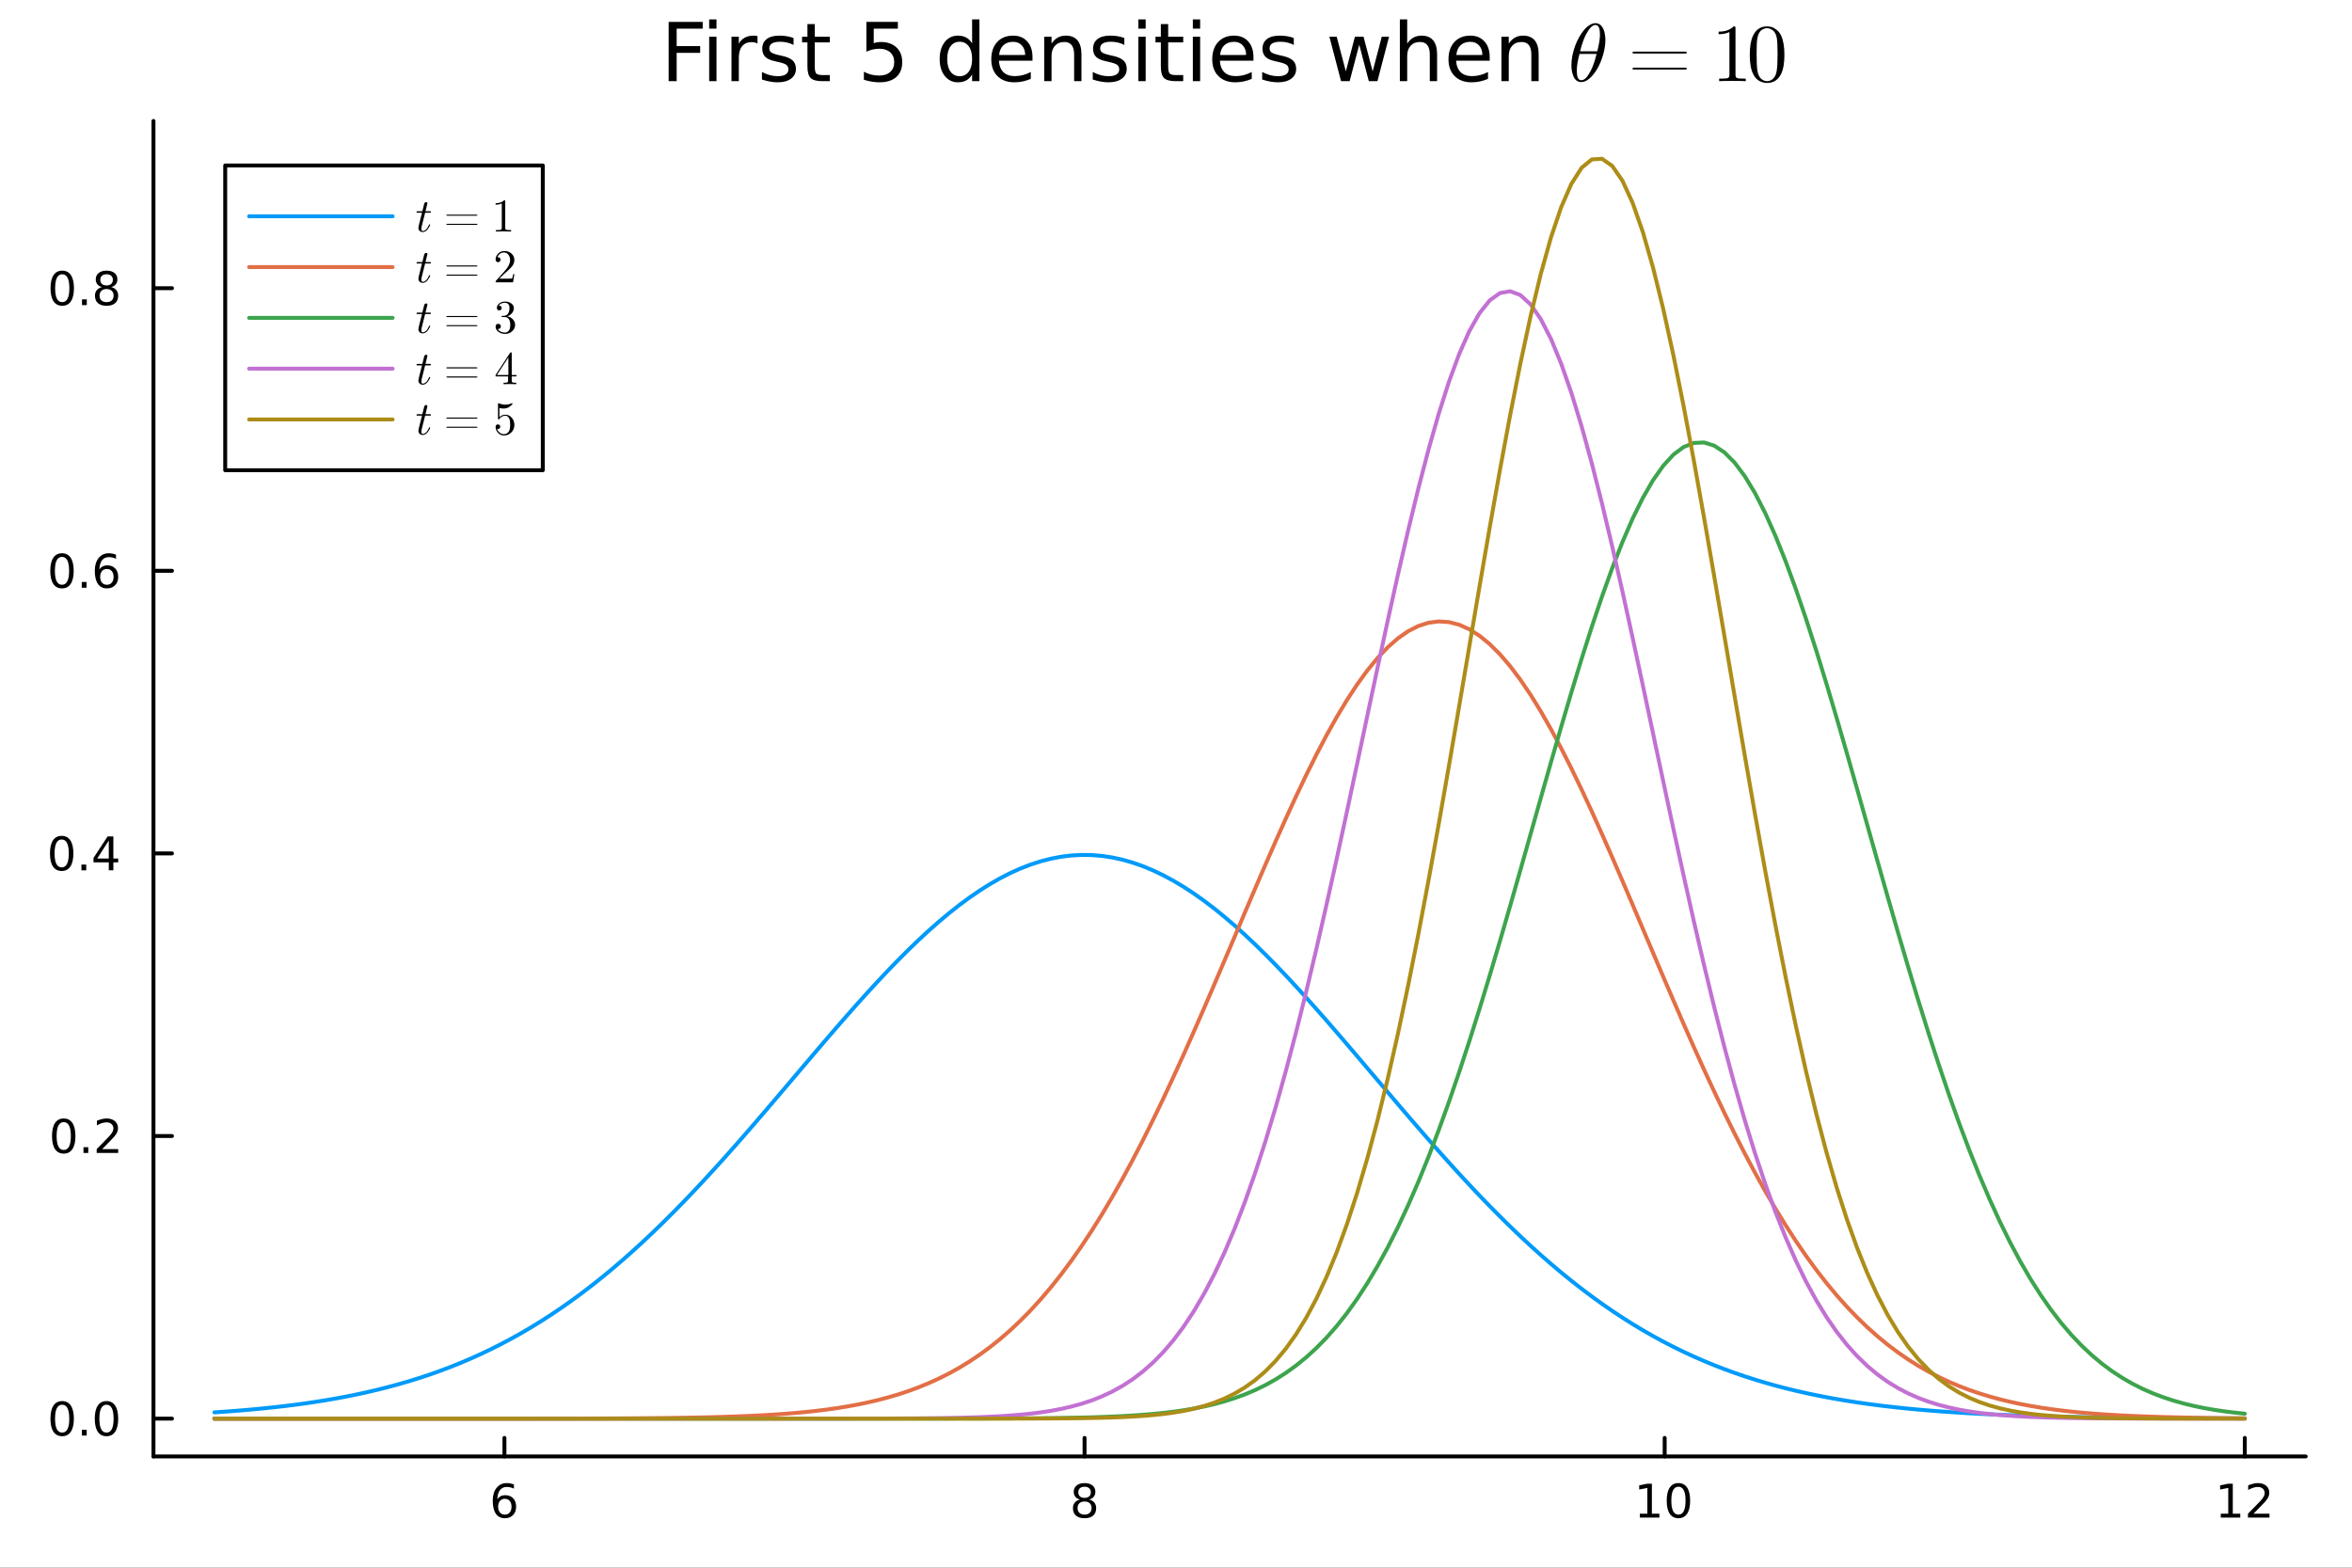 <?xml version="1.0" encoding="utf-8"?>
<svg xmlns="http://www.w3.org/2000/svg" xmlns:xlink="http://www.w3.org/1999/xlink" width="600" height="400" viewBox="0 0 2400 1600">
<rect x="0" y="0" width="2400" height="1600" fill="#333333" stroke="none"/>
<defs>
  <clipPath id="clip060">
    <rect x="0" y="0" width="2400" height="1600"/>
  </clipPath>
</defs>
<path clip-path="url(#clip060)" d="
M0 1600 L2400 1600 L2400 0 L0 0  Z
  " fill="#ffffff" fill-rule="evenodd" fill-opacity="1"/>
<defs>
  <clipPath id="clip061">
    <rect x="480" y="0" width="1681" height="1600"/>
  </clipPath>
</defs>
<defs>
  <clipPath id="clip062">
    <rect x="148" y="47" width="2206" height="1440"/>
  </clipPath>
</defs>
<path clip-path="url(#clip060)" d="
M156.598 1486.45 L2352.76 1486.45 L2352.76 123.472 L156.598 123.472  Z
  " fill="#ffffff" fill-rule="evenodd" fill-opacity="1"/>
<defs>
  <clipPath id="clip063">
    <rect x="156" y="123" width="2197" height="1364"/>
  </clipPath>
</defs>
<polyline clip-path="url(#clip060)" style="stroke:#000000; stroke-linecap:round; stroke-linejoin:round; stroke-width:4; stroke-opacity:1; fill:none" points="
  156.598,1486.45 2352.76,1486.45 
  "/>
<polyline clip-path="url(#clip060)" style="stroke:#000000; stroke-linecap:round; stroke-linejoin:round; stroke-width:4; stroke-opacity:1; fill:none" points="
  514.732,1486.45 514.732,1467.55 
  "/>
<polyline clip-path="url(#clip060)" style="stroke:#000000; stroke-linecap:round; stroke-linejoin:round; stroke-width:4; stroke-opacity:1; fill:none" points="
  1106.69,1486.45 1106.69,1467.55 
  "/>
<polyline clip-path="url(#clip060)" style="stroke:#000000; stroke-linecap:round; stroke-linejoin:round; stroke-width:4; stroke-opacity:1; fill:none" points="
  1698.64,1486.45 1698.64,1467.55 
  "/>
<polyline clip-path="url(#clip060)" style="stroke:#000000; stroke-linecap:round; stroke-linejoin:round; stroke-width:4; stroke-opacity:1; fill:none" points="
  2290.6,1486.45 2290.6,1467.55 
  "/>
<path clip-path="url(#clip060)" d="M515.137 1529.7 Q511.989 1529.7 510.137 1531.86 Q508.308 1534.01 508.308 1537.76 Q508.308 1541.49 510.137 1543.66 Q511.989 1545.82 515.137 1545.82 Q518.285 1545.82 520.114 1543.66 Q521.966 1541.49 521.966 1537.76 Q521.966 1534.01 520.114 1531.86 Q518.285 1529.7 515.137 1529.7 M524.419 1515.05 L524.419 1519.31 Q522.66 1518.48 520.854 1518.04 Q519.072 1517.6 517.313 1517.6 Q512.683 1517.6 510.229 1520.72 Q507.799 1523.85 507.452 1530.17 Q508.817 1528.15 510.878 1527.09 Q512.938 1526 515.415 1526 Q520.623 1526 523.632 1529.17 Q526.665 1532.32 526.665 1537.76 Q526.665 1543.08 523.516 1546.3 Q520.368 1549.52 515.137 1549.52 Q509.142 1549.52 505.97 1544.94 Q502.799 1540.33 502.799 1531.6 Q502.799 1523.41 506.688 1518.55 Q510.577 1513.66 517.128 1513.66 Q518.887 1513.66 520.669 1514.01 Q522.475 1514.36 524.419 1515.05 Z" fill="#000000" fill-rule="evenodd" fill-opacity="1" /><path clip-path="url(#clip060)" d="M1106.69 1532.44 Q1103.35 1532.44 1101.43 1534.22 Q1099.54 1536 1099.54 1539.13 Q1099.54 1542.25 1101.43 1544.03 Q1103.35 1545.82 1106.69 1545.82 Q1110.02 1545.82 1111.94 1544.03 Q1113.86 1542.23 1113.86 1539.13 Q1113.86 1536 1111.94 1534.22 Q1110.04 1532.44 1106.69 1532.44 M1102.01 1530.45 Q1099 1529.7 1097.31 1527.64 Q1095.65 1525.58 1095.65 1522.62 Q1095.65 1518.48 1098.59 1516.07 Q1101.55 1513.66 1106.69 1513.66 Q1111.85 1513.66 1114.79 1516.07 Q1117.73 1518.48 1117.73 1522.62 Q1117.73 1525.58 1116.04 1527.64 Q1114.37 1529.7 1111.39 1530.45 Q1114.77 1531.23 1116.64 1533.52 Q1118.54 1535.82 1118.54 1539.13 Q1118.54 1544.15 1115.46 1546.83 Q1112.41 1549.52 1106.69 1549.52 Q1100.97 1549.52 1097.89 1546.83 Q1094.84 1544.15 1094.84 1539.13 Q1094.84 1535.82 1096.73 1533.52 Q1098.63 1531.23 1102.01 1530.45 M1100.3 1523.06 Q1100.3 1525.75 1101.97 1527.25 Q1103.66 1528.76 1106.69 1528.76 Q1109.7 1528.76 1111.39 1527.25 Q1113.1 1525.75 1113.1 1523.06 Q1113.1 1520.38 1111.39 1518.87 Q1109.7 1517.37 1106.69 1517.37 Q1103.66 1517.37 1101.97 1518.87 Q1100.3 1520.38 1100.3 1523.06 Z" fill="#000000" fill-rule="evenodd" fill-opacity="1" /><path clip-path="url(#clip060)" d="M1673.33 1544.91 L1680.97 1544.91 L1680.97 1518.55 L1672.66 1520.21 L1672.66 1515.95 L1680.92 1514.29 L1685.6 1514.29 L1685.6 1544.91 L1693.24 1544.91 L1693.24 1548.85 L1673.33 1548.85 L1673.33 1544.91 Z" fill="#000000" fill-rule="evenodd" fill-opacity="1" /><path clip-path="url(#clip060)" d="M1712.68 1517.37 Q1709.07 1517.37 1707.24 1520.93 Q1705.44 1524.47 1705.44 1531.6 Q1705.44 1538.71 1707.24 1542.27 Q1709.07 1545.82 1712.68 1545.82 Q1716.32 1545.82 1718.12 1542.27 Q1719.95 1538.71 1719.95 1531.6 Q1719.95 1524.47 1718.12 1520.93 Q1716.32 1517.37 1712.68 1517.37 M1712.68 1513.66 Q1718.49 1513.66 1721.55 1518.27 Q1724.63 1522.85 1724.63 1531.6 Q1724.63 1540.33 1721.55 1544.94 Q1718.49 1549.52 1712.68 1549.52 Q1706.87 1549.52 1703.79 1544.94 Q1700.74 1540.33 1700.74 1531.6 Q1700.74 1522.85 1703.79 1518.27 Q1706.87 1513.66 1712.68 1513.66 Z" fill="#000000" fill-rule="evenodd" fill-opacity="1" /><path clip-path="url(#clip060)" d="M2266.09 1544.91 L2273.73 1544.91 L2273.73 1518.55 L2265.42 1520.21 L2265.42 1515.95 L2273.68 1514.29 L2278.36 1514.29 L2278.36 1544.91 L2285.99 1544.91 L2285.99 1548.85 L2266.09 1548.85 L2266.09 1544.91 Z" fill="#000000" fill-rule="evenodd" fill-opacity="1" /><path clip-path="url(#clip060)" d="M2299.47 1544.91 L2315.79 1544.91 L2315.79 1548.85 L2293.84 1548.85 L2293.84 1544.91 Q2296.5 1542.16 2301.09 1537.53 Q2305.69 1532.88 2306.87 1531.53 Q2309.12 1529.01 2310 1527.27 Q2310.9 1525.51 2310.9 1523.82 Q2310.9 1521.07 2308.96 1519.33 Q2307.04 1517.6 2303.93 1517.6 Q2301.73 1517.6 2299.28 1518.36 Q2296.85 1519.13 2294.07 1520.68 L2294.07 1515.95 Q2296.9 1514.82 2299.35 1514.24 Q2301.8 1513.66 2303.84 1513.66 Q2309.21 1513.66 2312.41 1516.35 Q2315.6 1519.03 2315.6 1523.52 Q2315.6 1525.65 2314.79 1527.57 Q2314 1529.47 2311.9 1532.07 Q2311.32 1532.74 2308.22 1535.95 Q2305.11 1539.15 2299.47 1544.91 Z" fill="#000000" fill-rule="evenodd" fill-opacity="1" /><polyline clip-path="url(#clip060)" style="stroke:#000000; stroke-linecap:round; stroke-linejoin:round; stroke-width:4; stroke-opacity:1; fill:none" points="
  156.598,1486.45 156.598,123.472 
  "/>
<polyline clip-path="url(#clip060)" style="stroke:#000000; stroke-linecap:round; stroke-linejoin:round; stroke-width:4; stroke-opacity:1; fill:none" points="
  156.598,1447.87 175.496,1447.87 
  "/>
<polyline clip-path="url(#clip060)" style="stroke:#000000; stroke-linecap:round; stroke-linejoin:round; stroke-width:4; stroke-opacity:1; fill:none" points="
  156.598,1159.44 175.496,1159.44 
  "/>
<polyline clip-path="url(#clip060)" style="stroke:#000000; stroke-linecap:round; stroke-linejoin:round; stroke-width:4; stroke-opacity:1; fill:none" points="
  156.598,871 175.496,871 
  "/>
<polyline clip-path="url(#clip060)" style="stroke:#000000; stroke-linecap:round; stroke-linejoin:round; stroke-width:4; stroke-opacity:1; fill:none" points="
  156.598,582.563 175.496,582.563 
  "/>
<polyline clip-path="url(#clip060)" style="stroke:#000000; stroke-linecap:round; stroke-linejoin:round; stroke-width:4; stroke-opacity:1; fill:none" points="
  156.598,294.127 175.496,294.127 
  "/>
<path clip-path="url(#clip060)" d="M63.423 1433.67 Q59.812 1433.67 57.983 1437.24 Q56.177 1440.78 56.177 1447.91 Q56.177 1455.01 57.983 1458.58 Q59.812 1462.12 63.423 1462.12 Q67.057 1462.12 68.862 1458.58 Q70.691 1455.01 70.691 1447.91 Q70.691 1440.78 68.862 1437.24 Q67.057 1433.67 63.423 1433.67 M63.423 1429.97 Q69.233 1429.97 72.288 1434.57 Q75.367 1439.16 75.367 1447.91 Q75.367 1456.63 72.288 1461.24 Q69.233 1465.82 63.423 1465.82 Q57.612 1465.82 54.534 1461.24 Q51.478 1456.63 51.478 1447.91 Q51.478 1439.16 54.534 1434.57 Q57.612 1429.97 63.423 1429.97 Z" fill="#000000" fill-rule="evenodd" fill-opacity="1" /><path clip-path="url(#clip060)" d="M83.585 1459.27 L88.469 1459.27 L88.469 1465.15 L83.585 1465.15 L83.585 1459.27 Z" fill="#000000" fill-rule="evenodd" fill-opacity="1" /><path clip-path="url(#clip060)" d="M108.654 1433.67 Q105.043 1433.67 103.214 1437.24 Q101.409 1440.78 101.409 1447.91 Q101.409 1455.01 103.214 1458.58 Q105.043 1462.12 108.654 1462.12 Q112.288 1462.12 114.094 1458.58 Q115.922 1455.01 115.922 1447.91 Q115.922 1440.78 114.094 1437.24 Q112.288 1433.67 108.654 1433.67 M108.654 1429.97 Q114.464 1429.97 117.52 1434.57 Q120.598 1439.16 120.598 1447.91 Q120.598 1456.63 117.52 1461.24 Q114.464 1465.82 108.654 1465.82 Q102.844 1465.82 99.765 1461.24 Q96.71 1456.63 96.71 1447.91 Q96.71 1439.16 99.765 1434.57 Q102.844 1429.97 108.654 1429.97 Z" fill="#000000" fill-rule="evenodd" fill-opacity="1" /><path clip-path="url(#clip060)" d="M65.02 1145.24 Q61.409 1145.24 59.58 1148.8 Q57.775 1152.34 57.775 1159.47 Q57.775 1166.58 59.58 1170.14 Q61.409 1173.68 65.02 1173.68 Q68.654 1173.68 70.46 1170.14 Q72.288 1166.58 72.288 1159.47 Q72.288 1152.34 70.46 1148.8 Q68.654 1145.24 65.02 1145.24 M65.02 1141.53 Q70.83 1141.53 73.885 1146.14 Q76.964 1150.72 76.964 1159.47 Q76.964 1168.2 73.885 1172.8 Q70.83 1177.39 65.02 1177.39 Q59.21 1177.39 56.131 1172.8 Q53.075 1168.2 53.075 1159.47 Q53.075 1150.72 56.131 1146.14 Q59.21 1141.53 65.02 1141.53 Z" fill="#000000" fill-rule="evenodd" fill-opacity="1" /><path clip-path="url(#clip060)" d="M85.182 1170.84 L90.066 1170.84 L90.066 1176.72 L85.182 1176.72 L85.182 1170.84 Z" fill="#000000" fill-rule="evenodd" fill-opacity="1" /><path clip-path="url(#clip060)" d="M104.279 1172.78 L120.598 1172.78 L120.598 1176.72 L98.654 1176.72 L98.654 1172.78 Q101.316 1170.03 105.899 1165.4 Q110.506 1160.74 111.686 1159.4 Q113.932 1156.88 114.811 1155.14 Q115.714 1153.38 115.714 1151.69 Q115.714 1148.94 113.77 1147.2 Q111.848 1145.47 108.746 1145.47 Q106.547 1145.47 104.094 1146.23 Q101.663 1146.99 98.885 1148.55 L98.885 1143.82 Q101.709 1142.69 104.163 1142.11 Q106.617 1141.53 108.654 1141.53 Q114.024 1141.53 117.219 1144.22 Q120.413 1146.9 120.413 1151.39 Q120.413 1153.52 119.603 1155.44 Q118.816 1157.34 116.709 1159.93 Q116.131 1160.61 113.029 1163.82 Q109.927 1167.02 104.279 1172.78 Z" fill="#000000" fill-rule="evenodd" fill-opacity="1" /><path clip-path="url(#clip060)" d="M62.937 856.799 Q59.325 856.799 57.497 860.363 Q55.691 863.905 55.691 871.035 Q55.691 878.141 57.497 881.706 Q59.325 885.248 62.937 885.248 Q66.571 885.248 68.376 881.706 Q70.205 878.141 70.205 871.035 Q70.205 863.905 68.376 860.363 Q66.571 856.799 62.937 856.799 M62.937 853.095 Q68.747 853.095 71.802 857.701 Q74.881 862.285 74.881 871.035 Q74.881 879.761 71.802 884.368 Q68.747 888.951 62.937 888.951 Q57.126 888.951 54.048 884.368 Q50.992 879.761 50.992 871.035 Q50.992 862.285 54.048 857.701 Q57.126 853.095 62.937 853.095 Z" fill="#000000" fill-rule="evenodd" fill-opacity="1" /><path clip-path="url(#clip060)" d="M83.098 882.4 L87.983 882.4 L87.983 888.28 L83.098 888.28 L83.098 882.4 Z" fill="#000000" fill-rule="evenodd" fill-opacity="1" /><path clip-path="url(#clip060)" d="M111.015 857.794 L99.21 876.243 L111.015 876.243 L111.015 857.794 M109.788 853.72 L115.668 853.72 L115.668 876.243 L120.598 876.243 L120.598 880.132 L115.668 880.132 L115.668 888.28 L111.015 888.28 L111.015 880.132 L95.413 880.132 L95.413 875.618 L109.788 853.72 Z" fill="#000000" fill-rule="evenodd" fill-opacity="1" /><path clip-path="url(#clip060)" d="M63.261 568.362 Q59.65 568.362 57.821 571.927 Q56.015 575.468 56.015 582.598 Q56.015 589.705 57.821 593.269 Q59.65 596.811 63.261 596.811 Q66.895 596.811 68.7 593.269 Q70.529 589.705 70.529 582.598 Q70.529 575.468 68.7 571.927 Q66.895 568.362 63.261 568.362 M63.261 564.658 Q69.071 564.658 72.126 569.265 Q75.205 573.848 75.205 582.598 Q75.205 591.325 72.126 595.931 Q69.071 600.515 63.261 600.515 Q57.45 600.515 54.372 595.931 Q51.316 591.325 51.316 582.598 Q51.316 573.848 54.372 569.265 Q57.45 564.658 63.261 564.658 Z" fill="#000000" fill-rule="evenodd" fill-opacity="1" /><path clip-path="url(#clip060)" d="M83.422 593.964 L88.307 593.964 L88.307 599.843 L83.422 599.843 L83.422 593.964 Z" fill="#000000" fill-rule="evenodd" fill-opacity="1" /><path clip-path="url(#clip060)" d="M109.071 580.7 Q105.922 580.7 104.071 582.853 Q102.242 585.005 102.242 588.755 Q102.242 592.482 104.071 594.658 Q105.922 596.811 109.071 596.811 Q112.219 596.811 114.047 594.658 Q115.899 592.482 115.899 588.755 Q115.899 585.005 114.047 582.853 Q112.219 580.7 109.071 580.7 M118.353 566.047 L118.353 570.306 Q116.594 569.473 114.788 569.033 Q113.006 568.594 111.246 568.594 Q106.617 568.594 104.163 571.719 Q101.733 574.843 101.385 581.163 Q102.751 579.149 104.811 578.084 Q106.871 576.996 109.348 576.996 Q114.557 576.996 117.566 580.168 Q120.598 583.316 120.598 588.755 Q120.598 594.08 117.45 597.297 Q114.302 600.515 109.071 600.515 Q103.075 600.515 99.904 595.931 Q96.733 591.325 96.733 582.598 Q96.733 574.404 100.621 569.543 Q104.51 564.658 111.061 564.658 Q112.82 564.658 114.603 565.006 Q116.408 565.353 118.353 566.047 Z" fill="#000000" fill-rule="evenodd" fill-opacity="1" /><path clip-path="url(#clip060)" d="M63.515 279.925 Q59.904 279.925 58.075 283.49 Q56.27 287.032 56.27 294.162 Q56.27 301.268 58.075 304.833 Q59.904 308.374 63.515 308.374 Q67.149 308.374 68.955 304.833 Q70.784 301.268 70.784 294.162 Q70.784 287.032 68.955 283.49 Q67.149 279.925 63.515 279.925 M63.515 276.222 Q69.325 276.222 72.381 280.828 Q75.46 285.412 75.46 294.162 Q75.46 302.888 72.381 307.495 Q69.325 312.078 63.515 312.078 Q57.705 312.078 54.626 307.495 Q51.571 302.888 51.571 294.162 Q51.571 285.412 54.626 280.828 Q57.705 276.222 63.515 276.222 Z" fill="#000000" fill-rule="evenodd" fill-opacity="1" /><path clip-path="url(#clip060)" d="M83.677 305.527 L88.561 305.527 L88.561 311.407 L83.677 311.407 L83.677 305.527 Z" fill="#000000" fill-rule="evenodd" fill-opacity="1" /><path clip-path="url(#clip060)" d="M108.746 294.995 Q105.413 294.995 103.492 296.777 Q101.594 298.56 101.594 301.685 Q101.594 304.81 103.492 306.592 Q105.413 308.374 108.746 308.374 Q112.08 308.374 114.001 306.592 Q115.922 304.786 115.922 301.685 Q115.922 298.56 114.001 296.777 Q112.103 294.995 108.746 294.995 M104.071 293.004 Q101.061 292.263 99.371 290.203 Q97.705 288.143 97.705 285.18 Q97.705 281.037 100.645 278.629 Q103.608 276.222 108.746 276.222 Q113.908 276.222 116.848 278.629 Q119.788 281.037 119.788 285.18 Q119.788 288.143 118.098 290.203 Q116.432 292.263 113.445 293.004 Q116.825 293.791 118.7 296.083 Q120.598 298.374 120.598 301.685 Q120.598 306.708 117.52 309.393 Q114.464 312.078 108.746 312.078 Q103.029 312.078 99.95 309.393 Q96.895 306.708 96.895 301.685 Q96.895 298.374 98.793 296.083 Q100.691 293.791 104.071 293.004 M102.358 285.62 Q102.358 288.305 104.024 289.81 Q105.714 291.314 108.746 291.314 Q111.756 291.314 113.445 289.81 Q115.158 288.305 115.158 285.62 Q115.158 282.935 113.445 281.43 Q111.756 279.925 108.746 279.925 Q105.714 279.925 104.024 281.43 Q102.358 282.935 102.358 285.62 Z" fill="#000000" fill-rule="evenodd" fill-opacity="1" /><path clip-path="url(#clip060)" d="M682.295 22.35 L717.051 22.35 L717.051 29.237 L690.477 29.237 L690.477 47.061 L714.459 47.061 L714.459 53.947 L690.477 53.947 L690.477 82.83 L682.295 82.83 L682.295 22.35 Z" fill="#000000" fill-rule="evenodd" fill-opacity="1" /><path clip-path="url(#clip060)" d="M723.654 37.46 L731.108 37.46 L731.108 82.83 L723.654 82.83 L723.654 37.46 M723.654 19.798 L731.108 19.798 L731.108 29.237 L723.654 29.237 L723.654 19.798 Z" fill="#000000" fill-rule="evenodd" fill-opacity="1" /><path clip-path="url(#clip060)" d="M772.994 44.428 Q771.739 43.699 770.24 43.375 Q768.781 43.01 766.999 43.01 Q760.68 43.01 757.277 47.142 Q753.915 51.233 753.915 58.93 L753.915 82.83 L746.42 82.83 L746.42 37.46 L753.915 37.46 L753.915 44.509 Q756.264 40.377 760.031 38.392 Q763.799 36.367 769.187 36.367 Q769.956 36.367 770.888 36.488 Q771.82 36.569 772.954 36.772 L772.994 44.428 Z" fill="#000000" fill-rule="evenodd" fill-opacity="1" /><path clip-path="url(#clip060)" d="M809.736 38.797 L809.736 45.846 Q806.576 44.225 803.174 43.415 Q799.771 42.605 796.125 42.605 Q790.575 42.605 787.78 44.306 Q785.026 46.008 785.026 49.41 Q785.026 52.003 787.011 53.502 Q788.995 54.96 794.991 56.297 L797.543 56.864 Q805.483 58.566 808.804 61.685 Q812.167 64.763 812.167 70.313 Q812.167 76.633 807.144 80.319 Q802.161 84.005 793.411 84.005 Q789.765 84.005 785.795 83.276 Q781.866 82.587 777.491 81.17 L777.491 73.473 Q781.623 75.62 785.633 76.714 Q789.644 77.767 793.573 77.767 Q798.839 77.767 801.675 75.984 Q804.51 74.162 804.51 70.88 Q804.51 67.842 802.444 66.222 Q800.419 64.601 793.492 63.102 L790.899 62.495 Q783.972 61.037 780.894 58.039 Q777.815 55.001 777.815 49.735 Q777.815 43.334 782.352 39.85 Q786.889 36.367 795.234 36.367 Q799.366 36.367 803.012 36.974 Q806.657 37.582 809.736 38.797 Z" fill="#000000" fill-rule="evenodd" fill-opacity="1" /><path clip-path="url(#clip060)" d="M831.408 24.578 L831.408 37.46 L846.761 37.46 L846.761 43.253 L831.408 43.253 L831.408 67.883 Q831.408 73.432 832.907 75.012 Q834.447 76.592 839.105 76.592 L846.761 76.592 L846.761 82.83 L839.105 82.83 Q830.477 82.83 827.195 79.63 Q823.914 76.389 823.914 67.883 L823.914 43.253 L818.446 43.253 L818.446 37.46 L823.914 37.46 L823.914 24.578 L831.408 24.578 Z" fill="#000000" fill-rule="evenodd" fill-opacity="1" /><path clip-path="url(#clip060)" d="M884.07 22.35 L916.194 22.35 L916.194 29.237 L891.564 29.237 L891.564 44.063 Q893.347 43.456 895.129 43.172 Q896.912 42.848 898.694 42.848 Q908.821 42.848 914.736 48.398 Q920.65 53.947 920.65 63.427 Q920.65 73.189 914.573 78.618 Q908.497 84.005 897.438 84.005 Q893.63 84.005 889.66 83.357 Q885.731 82.709 881.518 81.413 L881.518 73.189 Q885.164 75.174 889.053 76.146 Q892.942 77.119 897.276 77.119 Q904.284 77.119 908.376 73.432 Q912.467 69.746 912.467 63.427 Q912.467 57.107 908.376 53.421 Q904.284 49.735 897.276 49.735 Q893.995 49.735 890.714 50.464 Q887.473 51.193 884.07 52.732 L884.07 22.35 Z" fill="#000000" fill-rule="evenodd" fill-opacity="1" /><path clip-path="url(#clip060)" d="M991.946 44.347 L991.946 19.798 L999.399 19.798 L999.399 82.83 L991.946 82.83 L991.946 76.025 Q989.596 80.076 985.991 82.061 Q982.426 84.005 977.403 84.005 Q969.18 84.005 963.995 77.443 Q958.85 70.88 958.85 60.186 Q958.85 49.492 963.995 42.929 Q969.18 36.367 977.403 36.367 Q982.426 36.367 985.991 38.352 Q989.596 40.296 991.946 44.347 M966.547 60.186 Q966.547 68.409 969.909 73.108 Q973.312 77.767 979.226 77.767 Q985.14 77.767 988.543 73.108 Q991.946 68.409 991.946 60.186 Q991.946 51.962 988.543 47.304 Q985.14 42.605 979.226 42.605 Q973.312 42.605 969.909 47.304 Q966.547 51.962 966.547 60.186 Z" fill="#000000" fill-rule="evenodd" fill-opacity="1" /><path clip-path="url(#clip060)" d="M1053.56 58.282 L1053.56 61.928 L1019.29 61.928 Q1019.78 69.624 1023.91 73.675 Q1028.08 77.686 1035.49 77.686 Q1039.79 77.686 1043.8 76.633 Q1047.85 75.579 1051.82 73.473 L1051.82 80.521 Q1047.81 82.223 1043.59 83.114 Q1039.38 84.005 1035.05 84.005 Q1024.19 84.005 1017.83 77.686 Q1011.51 71.366 1011.51 60.591 Q1011.51 49.451 1017.51 42.929 Q1023.54 36.367 1033.75 36.367 Q1042.91 36.367 1048.21 42.281 Q1053.56 48.155 1053.56 58.282 M1046.11 56.094 Q1046.03 49.978 1042.66 46.332 Q1039.34 42.686 1033.83 42.686 Q1027.59 42.686 1023.83 46.21 Q1020.1 49.735 1019.53 56.135 L1046.11 56.094 Z" fill="#000000" fill-rule="evenodd" fill-opacity="1" /><path clip-path="url(#clip060)" d="M1103.51 55.446 L1103.51 82.83 L1096.05 82.83 L1096.05 55.689 Q1096.05 49.248 1093.54 46.048 Q1091.03 42.848 1086.01 42.848 Q1079.97 42.848 1076.49 46.696 Q1073 50.545 1073 57.188 L1073 82.83 L1065.51 82.83 L1065.51 37.46 L1073 37.46 L1073 44.509 Q1075.68 40.417 1079.28 38.392 Q1082.93 36.367 1087.67 36.367 Q1095.49 36.367 1099.5 41.228 Q1103.51 46.048 1103.51 55.446 Z" fill="#000000" fill-rule="evenodd" fill-opacity="1" /><path clip-path="url(#clip060)" d="M1147.3 38.797 L1147.3 45.846 Q1144.14 44.225 1140.74 43.415 Q1137.33 42.605 1133.69 42.605 Q1128.14 42.605 1125.34 44.306 Q1122.59 46.008 1122.59 49.41 Q1122.59 52.003 1124.57 53.502 Q1126.56 54.96 1132.55 56.297 L1135.1 56.864 Q1143.04 58.566 1146.37 61.685 Q1149.73 64.763 1149.73 70.313 Q1149.73 76.633 1144.71 80.319 Q1139.72 84.005 1130.97 84.005 Q1127.33 84.005 1123.36 83.276 Q1119.43 82.587 1115.05 81.17 L1115.05 73.473 Q1119.18 75.62 1123.2 76.714 Q1127.21 77.767 1131.13 77.767 Q1136.4 77.767 1139.24 75.984 Q1142.07 74.162 1142.07 70.88 Q1142.07 67.842 1140.01 66.222 Q1137.98 64.601 1131.05 63.102 L1128.46 62.495 Q1121.53 61.037 1118.46 58.039 Q1115.38 55.001 1115.38 49.735 Q1115.38 43.334 1119.91 39.85 Q1124.45 36.367 1132.8 36.367 Q1136.93 36.367 1140.57 36.974 Q1144.22 37.582 1147.3 38.797 Z" fill="#000000" fill-rule="evenodd" fill-opacity="1" /><path clip-path="url(#clip060)" d="M1161.6 37.46 L1169.05 37.46 L1169.05 82.83 L1161.6 82.83 L1161.6 37.46 M1161.6 19.798 L1169.05 19.798 L1169.05 29.237 L1161.6 29.237 L1161.6 19.798 Z" fill="#000000" fill-rule="evenodd" fill-opacity="1" /><path clip-path="url(#clip060)" d="M1192.02 24.578 L1192.02 37.46 L1207.37 37.46 L1207.37 43.253 L1192.02 43.253 L1192.02 67.883 Q1192.02 73.432 1193.52 75.012 Q1195.06 76.592 1199.72 76.592 L1207.37 76.592 L1207.37 82.83 L1199.72 82.83 Q1191.09 82.83 1187.81 79.63 Q1184.53 76.389 1184.53 67.883 L1184.53 43.253 L1179.06 43.253 L1179.06 37.46 L1184.53 37.46 L1184.53 24.578 L1192.02 24.578 Z" fill="#000000" fill-rule="evenodd" fill-opacity="1" /><path clip-path="url(#clip060)" d="M1217.18 37.46 L1224.63 37.46 L1224.63 82.83 L1217.18 82.83 L1217.18 37.46 M1217.18 19.798 L1224.63 19.798 L1224.63 29.237 L1217.18 29.237 L1217.18 19.798 Z" fill="#000000" fill-rule="evenodd" fill-opacity="1" /><path clip-path="url(#clip060)" d="M1279.03 58.282 L1279.03 61.928 L1244.76 61.928 Q1245.25 69.624 1249.38 73.675 Q1253.55 77.686 1260.97 77.686 Q1265.26 77.686 1269.27 76.633 Q1273.32 75.579 1277.29 73.473 L1277.29 80.521 Q1273.28 82.223 1269.07 83.114 Q1264.86 84.005 1260.52 84.005 Q1249.66 84.005 1243.3 77.686 Q1236.98 71.366 1236.98 60.591 Q1236.98 49.451 1242.98 42.929 Q1249.02 36.367 1259.22 36.367 Q1268.38 36.367 1273.69 42.281 Q1279.03 48.155 1279.03 58.282 M1271.58 56.094 Q1271.5 49.978 1268.14 46.332 Q1264.81 42.686 1259.31 42.686 Q1253.07 42.686 1249.3 46.21 Q1245.57 49.735 1245.01 56.135 L1271.58 56.094 Z" fill="#000000" fill-rule="evenodd" fill-opacity="1" /><path clip-path="url(#clip060)" d="M1320.19 38.797 L1320.19 45.846 Q1317.03 44.225 1313.63 43.415 Q1310.23 42.605 1306.58 42.605 Q1301.03 42.605 1298.23 44.306 Q1295.48 46.008 1295.48 49.41 Q1295.48 52.003 1297.46 53.502 Q1299.45 54.96 1305.45 56.297 L1308 56.864 Q1315.94 58.566 1319.26 61.685 Q1322.62 64.763 1322.62 70.313 Q1322.62 76.633 1317.6 80.319 Q1312.62 84.005 1303.87 84.005 Q1300.22 84.005 1296.25 83.276 Q1292.32 82.587 1287.95 81.17 L1287.95 73.473 Q1292.08 75.62 1296.09 76.714 Q1300.1 77.767 1304.03 77.767 Q1309.29 77.767 1312.13 75.984 Q1314.96 74.162 1314.96 70.88 Q1314.96 67.842 1312.9 66.222 Q1310.87 64.601 1303.95 63.102 L1301.35 62.495 Q1294.43 61.037 1291.35 58.039 Q1288.27 55.001 1288.27 49.735 Q1288.27 43.334 1292.81 39.85 Q1297.34 36.367 1305.69 36.367 Q1309.82 36.367 1313.47 36.974 Q1317.11 37.582 1320.19 38.797 Z" fill="#000000" fill-rule="evenodd" fill-opacity="1" /><path clip-path="url(#clip060)" d="M1356.53 37.46 L1363.98 37.46 L1373.3 72.865 L1382.57 37.46 L1391.36 37.46 L1400.68 72.865 L1409.96 37.46 L1417.41 37.46 L1405.54 82.83 L1396.75 82.83 L1386.99 45.643 L1377.19 82.83 L1368.4 82.83 L1356.53 37.46 Z" fill="#000000" fill-rule="evenodd" fill-opacity="1" /><path clip-path="url(#clip060)" d="M1466.43 55.446 L1466.43 82.83 L1458.97 82.83 L1458.97 55.689 Q1458.97 49.248 1456.46 46.048 Q1453.95 42.848 1448.93 42.848 Q1442.89 42.848 1439.41 46.696 Q1435.92 50.545 1435.92 57.188 L1435.92 82.83 L1428.43 82.83 L1428.43 19.798 L1435.92 19.798 L1435.92 44.509 Q1438.6 40.417 1442.2 38.392 Q1445.85 36.367 1450.59 36.367 Q1458.41 36.367 1462.42 41.228 Q1466.43 46.048 1466.43 55.446 Z" fill="#000000" fill-rule="evenodd" fill-opacity="1" /><path clip-path="url(#clip060)" d="M1520.1 58.282 L1520.1 61.928 L1485.83 61.928 Q1486.32 69.624 1490.45 73.675 Q1494.62 77.686 1502.04 77.686 Q1506.33 77.686 1510.34 76.633 Q1514.39 75.579 1518.36 73.473 L1518.36 80.521 Q1514.35 82.223 1510.14 83.114 Q1505.92 84.005 1501.59 84.005 Q1490.73 84.005 1484.37 77.686 Q1478.05 71.366 1478.05 60.591 Q1478.05 49.451 1484.05 42.929 Q1490.09 36.367 1500.29 36.367 Q1509.45 36.367 1514.76 42.281 Q1520.1 48.155 1520.1 58.282 M1512.65 56.094 Q1512.57 49.978 1509.21 46.332 Q1505.88 42.686 1500.37 42.686 Q1494.14 42.686 1490.37 46.21 Q1486.64 49.735 1486.08 56.135 L1512.65 56.094 Z" fill="#000000" fill-rule="evenodd" fill-opacity="1" /><path clip-path="url(#clip060)" d="M1570.05 55.446 L1570.05 82.83 L1562.6 82.83 L1562.6 55.689 Q1562.6 49.248 1560.09 46.048 Q1557.57 42.848 1552.55 42.848 Q1546.51 42.848 1543.03 46.696 Q1539.55 50.545 1539.55 57.188 L1539.55 82.83 L1532.05 82.83 L1532.05 37.46 L1539.55 37.46 L1539.55 44.509 Q1542.22 40.417 1545.83 38.392 Q1549.47 36.367 1554.21 36.367 Q1562.03 36.367 1566.04 41.228 Q1570.05 46.048 1570.05 55.446 Z" fill="#000000" fill-rule="evenodd" fill-opacity="1" /><path clip-path="url(#clip060)" d="M1638.15 40.857 Q1638.15 47.744 1635.93 55.491 Q1633.76 63.197 1630.32 69.427 Q1626.88 75.616 1622.37 79.715 Q1617.86 83.773 1613.55 83.773 Q1610.81 83.773 1608.76 82.257 Q1606.75 80.699 1605.64 78.117 Q1604.54 75.493 1604 72.624 Q1603.47 69.714 1603.47 66.558 Q1603.47 61.844 1604.49 56.72 Q1605.52 51.556 1607.24 46.883 Q1608.96 42.169 1611.38 37.906 Q1613.8 33.602 1616.46 30.487 Q1619.17 27.331 1622.2 25.486 Q1625.24 23.642 1628.06 23.642 Q1630.11 23.642 1631.75 24.544 Q1633.43 25.404 1634.5 26.921 Q1635.56 28.397 1636.3 30.159 Q1637.08 31.922 1637.45 33.971 Q1637.82 35.98 1637.98 37.66 Q1638.15 39.3 1638.15 40.857 M1632.61 35.652 Q1632.61 33.561 1632.45 32.004 Q1632.29 30.405 1631.83 28.807 Q1631.38 27.208 1630.4 26.347 Q1629.46 25.486 1627.98 25.486 Q1623.68 25.486 1618.84 34.299 Q1617.28 37.045 1615.89 40.775 Q1614.5 44.505 1614 46.268 Q1613.51 48.031 1612.36 52.375 L1629.91 52.375 Q1632.61 41.185 1632.61 35.652 M1629.17 55.04 L1611.71 55.04 Q1609 65.287 1609 71.681 Q1609 77.256 1610.15 79.592 Q1611.34 81.888 1613.55 81.888 Q1616.09 81.888 1618.47 79.346 Q1620.85 76.764 1623.27 72.091 Q1626.47 66.025 1629.17 55.04 Z" fill="#000000" fill-rule="evenodd" fill-opacity="1" /><path clip-path="url(#clip060)" d="M1665.73 70.083 Q1665.81 69.058 1667.41 69.058 L1718.86 69.058 Q1721.27 69.058 1721.31 70.001 Q1721.31 71.025 1719.02 70.984 L1667.99 70.984 Q1665.73 71.025 1665.73 70.083 M1665.73 53.687 Q1665.73 52.662 1667.5 52.703 L1718.77 52.703 Q1721.27 52.703 1721.31 53.687 Q1721.31 54.63 1719.18 54.63 L1667.41 54.63 Q1665.73 54.63 1665.73 53.687 Z" fill="#000000" fill-rule="evenodd" fill-opacity="1" /><path clip-path="url(#clip060)" d="M1753.69 34.914 L1753.69 32.291 Q1763.78 32.291 1768.98 26.921 Q1770.42 26.921 1770.66 27.249 Q1770.91 27.577 1770.91 29.093 L1770.91 76.19 Q1770.91 78.691 1772.14 79.469 Q1773.37 80.248 1778.74 80.248 L1781.4 80.248 L1781.4 82.83 Q1778.45 82.585 1767.79 82.585 Q1757.14 82.585 1754.23 82.83 L1754.23 80.248 L1756.89 80.248 Q1762.18 80.248 1763.45 79.51 Q1764.72 78.731 1764.72 76.19 L1764.72 32.701 Q1760.33 34.914 1753.69 34.914 Z" fill="#000000" fill-rule="evenodd" fill-opacity="1" /><path clip-path="url(#clip060)" d="M1785.49 55.983 Q1785.49 43.645 1788.6 36.922 Q1792.95 26.921 1803.2 26.921 Q1805.37 26.921 1807.62 27.536 Q1809.92 28.11 1812.79 30.364 Q1815.7 32.619 1817.46 36.308 Q1820.82 43.44 1820.82 55.983 Q1820.82 68.238 1817.71 74.919 Q1813.16 84.675 1803.11 84.675 Q1799.34 84.675 1795.49 82.749 Q1791.68 80.822 1789.26 76.19 Q1785.49 69.263 1785.49 55.983 M1792.46 54.958 Q1792.46 67.623 1793.36 72.665 Q1794.38 78.117 1797.17 80.494 Q1800 82.83 1803.11 82.83 Q1806.48 82.83 1809.26 80.33 Q1812.09 77.789 1812.95 72.337 Q1813.89 66.968 1813.85 54.958 Q1813.85 43.276 1813.03 38.603 Q1811.93 33.151 1808.98 30.979 Q1806.07 28.766 1803.11 28.766 Q1802.01 28.766 1800.82 29.093 Q1799.67 29.421 1797.99 30.364 Q1796.31 31.307 1795 33.643 Q1793.73 35.98 1793.11 39.505 Q1792.46 44.055 1792.46 54.958 Z" fill="#000000" fill-rule="evenodd" fill-opacity="1" /><polyline clip-path="url(#clip063)" style="stroke:#009af9; stroke-linecap:round; stroke-linejoin:round; stroke-width:4; stroke-opacity:1; fill:none" points="
  218.754,1441.48 229.165,1440.77 239.576,1440 249.988,1439.15 260.399,1438.22 270.81,1437.21 281.221,1436.1 291.633,1434.89 302.044,1433.58 312.455,1432.16 
  322.867,1430.61 333.278,1428.94 343.689,1427.13 354.1,1425.18 364.512,1423.07 374.923,1420.8 385.334,1418.35 395.746,1415.73 406.157,1412.92 416.568,1409.91 
  426.979,1406.69 437.391,1403.25 447.802,1399.59 458.213,1395.69 468.625,1391.54 479.036,1387.14 489.447,1382.48 499.858,1377.54 510.27,1372.33 520.681,1366.83 
  531.092,1361.04 541.504,1354.95 551.915,1348.55 562.326,1341.85 572.738,1334.83 583.149,1327.5 593.56,1319.85 603.971,1311.89 614.383,1303.61 624.794,1295.01 
  635.205,1286.1 645.617,1276.88 656.028,1267.36 666.439,1257.55 676.85,1247.45 687.262,1237.07 697.673,1226.44 708.084,1215.55 718.496,1204.43 728.907,1193.09 
  739.318,1181.56 749.729,1169.85 760.141,1157.98 770.552,1145.97 780.963,1133.86 791.375,1121.67 801.786,1109.43 812.197,1097.15 822.609,1084.89 833.02,1072.65 
  843.431,1060.49 853.842,1048.42 864.254,1036.49 874.665,1024.73 885.076,1013.17 895.488,1001.84 905.899,990.789 916.31,980.04 926.721,969.63 937.133,959.594 
  947.544,949.963 957.955,940.77 968.367,932.045 978.778,923.82 989.189,916.122 999.6,908.978 1010.01,902.413 1020.42,896.451 1030.83,891.113 1041.25,886.419 
  1051.66,882.385 1062.07,879.026 1072.48,876.355 1082.89,874.382 1093.3,873.113 1103.71,872.554 1114.12,872.707 1124.54,873.57 1134.95,875.142 1145.36,877.415 
  1155.77,880.382 1166.18,884.032 1176.59,888.351 1187,893.323 1197.41,898.931 1207.83,905.154 1218.24,911.97 1228.65,919.355 1239.06,927.282 1249.47,935.725 
  1259.88,944.654 1270.29,954.038 1280.71,963.847 1291.12,974.048 1301.53,984.607 1311.94,995.491 1322.35,1006.67 1332.76,1018.1 1343.17,1029.75 1353.58,1041.59 
  1364,1053.58 1374.41,1065.69 1384.82,1077.89 1395.23,1090.14 1405.64,1102.41 1416.05,1114.68 1426.46,1126.91 1436.87,1139.07 1447.29,1151.13 1457.7,1163.08 
  1468.11,1174.89 1478.52,1186.53 1488.93,1197.98 1499.34,1209.22 1509.75,1220.25 1520.16,1231.03 1530.58,1241.55 1540.99,1251.81 1551.4,1261.79 1561.81,1271.48 
  1572.22,1280.87 1582.63,1289.95 1593.04,1298.73 1603.46,1307.19 1613.87,1315.34 1624.28,1323.17 1634.69,1330.68 1645.1,1337.88 1655.51,1344.76 1665.92,1351.33 
  1676.33,1357.6 1686.75,1363.56 1697.16,1369.22 1707.57,1374.6 1717.98,1379.69 1728.39,1384.51 1738.8,1389.06 1749.21,1393.35 1759.62,1397.39 1770.04,1401.19 
  1780.45,1404.75 1790.86,1408.09 1801.27,1411.22 1811.68,1414.15 1822.09,1416.88 1832.5,1419.42 1842.91,1421.79 1853.33,1423.99 1863.74,1426.03 1874.15,1427.92 
  1884.56,1429.67 1894.97,1431.29 1905.38,1432.78 1915.79,1434.16 1926.21,1435.42 1936.62,1436.59 1947.03,1437.65 1957.44,1438.63 1967.85,1439.52 1978.26,1440.34 
  1988.67,1441.09 1999.08,1441.76 2009.5,1442.38 2019.91,1442.94 2030.32,1443.45 2040.73,1443.92 2051.14,1444.33 2061.55,1444.71 2071.96,1445.05 2082.37,1445.36 
  2092.79,1445.64 2103.2,1445.88 2113.61,1446.11 2124.02,1446.31 2134.43,1446.49 2144.84,1446.65 2155.25,1446.79 2165.67,1446.92 2176.08,1447.03 2186.49,1447.13 
  2196.9,1447.22 2207.31,1447.3 2217.72,1447.37 2228.13,1447.43 2238.54,1447.49 2248.96,1447.54 2259.37,1447.58 2269.78,1447.62 2280.19,1447.65 2290.6,1447.68 
  
  "/>
<polyline clip-path="url(#clip063)" style="stroke:#e26f46; stroke-linecap:round; stroke-linejoin:round; stroke-width:4; stroke-opacity:1; fill:none" points="
  218.754,1447.87 229.165,1447.87 239.576,1447.87 249.988,1447.87 260.399,1447.87 270.81,1447.87 281.221,1447.87 291.633,1447.87 302.044,1447.87 312.455,1447.87 
  322.867,1447.87 333.278,1447.87 343.689,1447.87 354.1,1447.87 364.512,1447.87 374.923,1447.87 385.334,1447.87 395.746,1447.87 406.157,1447.87 416.568,1447.87 
  426.979,1447.87 437.391,1447.87 447.802,1447.87 458.213,1447.87 468.625,1447.86 479.036,1447.86 489.447,1447.86 499.858,1447.86 510.27,1447.85 520.681,1447.85 
  531.092,1447.84 541.504,1447.83 551.915,1447.82 562.326,1447.81 572.738,1447.79 583.149,1447.77 593.56,1447.75 603.971,1447.72 614.383,1447.68 624.794,1447.64 
  635.205,1447.59 645.617,1447.52 656.028,1447.45 666.439,1447.36 676.85,1447.25 687.262,1447.12 697.673,1446.97 708.084,1446.79 718.496,1446.58 728.907,1446.33 
  739.318,1446.03 749.729,1445.69 760.141,1445.28 770.552,1444.81 780.963,1444.26 791.375,1443.62 801.786,1442.88 812.197,1442.03 822.609,1441.05 833.02,1439.93 
  843.431,1438.64 853.842,1437.17 864.254,1435.5 874.665,1433.6 885.076,1431.45 895.488,1429.03 905.899,1426.3 916.31,1423.24 926.721,1419.81 937.133,1415.98 
  947.544,1411.72 957.955,1406.99 968.367,1401.76 978.778,1395.98 989.189,1389.63 999.6,1382.66 1010.01,1375.04 1020.42,1366.73 1030.83,1357.7 1041.25,1347.9 
  1051.66,1337.32 1062.07,1325.92 1072.48,1313.67 1082.89,1300.56 1093.3,1286.57 1103.71,1271.69 1114.12,1255.91 1124.54,1239.23 1134.95,1221.66 1145.36,1203.22 
  1155.77,1183.94 1166.18,1163.83 1176.59,1142.95 1187,1121.35 1197.41,1099.07 1207.83,1076.2 1218.24,1052.81 1228.65,1028.98 1239.06,1004.82 1249.47,980.416 
  1259.88,955.89 1270.29,931.357 1280.71,906.94 1291.12,882.769 1301.53,858.978 1311.94,835.702 1322.35,813.078 1332.76,791.245 1343.17,770.341 1353.58,750.498 
  1364,731.849 1374.41,714.518 1384.82,698.624 1395.23,684.278 1405.64,671.58 1416.05,660.622 1426.46,651.482 1436.87,644.227 1447.29,638.911 1457.7,635.572 
  1468.11,634.236 1478.52,634.911 1488.93,637.594 1499.34,642.264 1509.75,648.887 1520.16,657.413 1530.58,667.782 1540.99,679.918 1551.4,693.733 1561.81,709.13 
  1572.22,726.001 1582.63,744.231 1593.04,763.695 1603.46,784.266 1613.87,805.808 1624.28,828.187 1634.69,851.264 1645.1,874.901 1655.51,898.962 1665.92,923.312 
  1676.33,947.821 1686.75,972.364 1697.16,996.819 1707.57,1021.07 1717.98,1045.02 1728.39,1068.57 1738.8,1091.62 1749.21,1114.1 1759.62,1135.93 1770.04,1157.05 
  1780.45,1177.42 1790.86,1196.98 1801.27,1215.7 1811.68,1233.55 1822.09,1250.52 1832.5,1266.6 1842.91,1281.78 1853.33,1296.06 1863.74,1309.46 1874.15,1321.99 
  1884.56,1333.66 1894.97,1344.51 1905.38,1354.56 1915.79,1363.84 1926.21,1372.39 1936.62,1380.23 1947.03,1387.41 1957.44,1393.96 1967.85,1399.92 1978.26,1405.33 
  1988.67,1410.22 1999.08,1414.63 2009.5,1418.59 2019.91,1422.15 2030.32,1425.33 2040.73,1428.17 2051.14,1430.69 2061.55,1432.93 2071.96,1434.9 2082.37,1436.65 
  2092.79,1438.18 2103.2,1439.52 2113.61,1440.7 2124.02,1441.73 2134.43,1442.62 2144.84,1443.39 2155.25,1444.06 2165.67,1444.64 2176.08,1445.13 2186.49,1445.56 
  2196.9,1445.92 2207.31,1446.24 2217.72,1446.5 2228.13,1446.73 2238.54,1446.92 2248.96,1447.08 2259.37,1447.21 2269.78,1447.33 2280.19,1447.42 2290.6,1447.5 
  
  "/>
<polyline clip-path="url(#clip063)" style="stroke:#3da44d; stroke-linecap:round; stroke-linejoin:round; stroke-width:4; stroke-opacity:1; fill:none" points="
  218.754,1447.87 229.165,1447.87 239.576,1447.87 249.988,1447.87 260.399,1447.87 270.81,1447.87 281.221,1447.87 291.633,1447.87 302.044,1447.87 312.455,1447.87 
  322.867,1447.87 333.278,1447.87 343.689,1447.87 354.1,1447.87 364.512,1447.87 374.923,1447.87 385.334,1447.87 395.746,1447.87 406.157,1447.87 416.568,1447.87 
  426.979,1447.87 437.391,1447.87 447.802,1447.87 458.213,1447.87 468.625,1447.87 479.036,1447.87 489.447,1447.87 499.858,1447.87 510.27,1447.87 520.681,1447.87 
  531.092,1447.87 541.504,1447.87 551.915,1447.87 562.326,1447.87 572.738,1447.87 583.149,1447.87 593.56,1447.87 603.971,1447.87 614.383,1447.87 624.794,1447.87 
  635.205,1447.87 645.617,1447.87 656.028,1447.87 666.439,1447.87 676.85,1447.87 687.262,1447.87 697.673,1447.87 708.084,1447.87 718.496,1447.87 728.907,1447.87 
  739.318,1447.87 749.729,1447.87 760.141,1447.87 770.552,1447.87 780.963,1447.87 791.375,1447.87 801.786,1447.87 812.197,1447.87 822.609,1447.87 833.02,1447.87 
  843.431,1447.87 853.842,1447.87 864.254,1447.87 874.665,1447.87 885.076,1447.87 895.488,1447.87 905.899,1447.87 916.31,1447.86 926.721,1447.86 937.133,1447.85 
  947.544,1447.85 957.955,1447.84 968.367,1447.83 978.778,1447.82 989.189,1447.8 999.6,1447.78 1010.01,1447.75 1020.42,1447.71 1030.83,1447.67 1041.25,1447.61 
  1051.66,1447.54 1062.07,1447.44 1072.48,1447.33 1082.89,1447.19 1093.3,1447.01 1103.71,1446.79 1114.12,1446.52 1124.54,1446.18 1134.95,1445.78 1145.36,1445.28 
  1155.77,1444.68 1166.18,1443.95 1176.59,1443.08 1187,1442.04 1197.41,1440.79 1207.83,1439.31 1218.24,1437.56 1228.65,1435.5 1239.06,1433.08 1249.47,1430.25 
  1259.88,1426.96 1270.29,1423.15 1280.71,1418.75 1291.12,1413.69 1301.53,1407.9 1311.94,1401.31 1322.35,1393.83 1332.76,1385.38 1343.17,1375.88 1353.58,1365.24 
  1364,1353.39 1374.41,1340.23 1384.82,1325.69 1395.23,1309.7 1405.64,1292.2 1416.05,1273.13 1426.46,1252.46 1436.87,1230.14 1447.29,1206.18 1457.7,1180.57 
  1468.11,1153.35 1478.52,1124.56 1488.93,1094.27 1499.34,1062.57 1509.75,1029.59 1520.16,995.462 1530.58,960.366 1540.99,924.495 1551.4,888.066 1561.81,851.32 
  1572.22,814.517 1582.63,777.935 1593.04,741.866 1603.46,706.612 1613.87,672.481 1624.28,639.783 1634.69,608.828 1645.1,579.914 1655.51,553.33 1665.92,529.349 
  1676.33,508.219 1686.75,490.164 1697.16,475.379 1707.57,464.025 1717.98,456.226 1728.39,452.069 1738.8,451.599 1749.21,454.822 1759.62,461.702 1770.04,472.163 
  1780.45,486.09 1790.86,503.331 1801.27,523.7 1811.68,546.979 1822.09,572.927 1832.5,601.275 1842.91,631.74 1853.33,664.024 1863.74,697.82 1874.15,732.818 
  1884.56,768.709 1894.97,805.189 1905.38,841.962 1915.79,878.748 1926.21,915.281 1936.62,951.316 1947.03,986.628 1957.44,1021.02 1967.85,1054.3 1978.26,1086.34 
  1988.67,1117 1999.08,1146.18 2009.5,1173.81 2019.91,1199.83 2030.32,1224.21 2040.73,1246.94 2051.14,1268.03 2061.55,1287.5 2071.96,1305.4 2082.37,1321.76 
  2092.79,1336.67 2103.2,1350.17 2113.61,1362.35 2124.02,1373.29 2134.43,1383.07 2144.84,1391.78 2155.25,1399.5 2165.67,1406.31 2176.08,1412.29 2186.49,1417.53 
  2196.9,1422.09 2207.31,1426.04 2217.72,1429.46 2228.13,1432.4 2238.54,1434.92 2248.96,1437.07 2259.37,1438.9 2269.78,1440.44 2280.19,1441.74 2290.6,1442.83 
  
  "/>
<polyline clip-path="url(#clip063)" style="stroke:#c271d2; stroke-linecap:round; stroke-linejoin:round; stroke-width:4; stroke-opacity:1; fill:none" points="
  218.754,1447.87 229.165,1447.87 239.576,1447.87 249.988,1447.87 260.399,1447.87 270.81,1447.87 281.221,1447.87 291.633,1447.87 302.044,1447.87 312.455,1447.87 
  322.867,1447.87 333.278,1447.87 343.689,1447.87 354.1,1447.87 364.512,1447.87 374.923,1447.87 385.334,1447.87 395.746,1447.87 406.157,1447.87 416.568,1447.87 
  426.979,1447.87 437.391,1447.87 447.802,1447.87 458.213,1447.87 468.625,1447.87 479.036,1447.87 489.447,1447.87 499.858,1447.87 510.27,1447.87 520.681,1447.87 
  531.092,1447.87 541.504,1447.87 551.915,1447.87 562.326,1447.87 572.738,1447.87 583.149,1447.87 593.56,1447.87 603.971,1447.87 614.383,1447.87 624.794,1447.87 
  635.205,1447.87 645.617,1447.87 656.028,1447.87 666.439,1447.87 676.85,1447.87 687.262,1447.87 697.673,1447.87 708.084,1447.87 718.496,1447.87 728.907,1447.87 
  739.318,1447.87 749.729,1447.87 760.141,1447.87 770.552,1447.87 780.963,1447.87 791.375,1447.87 801.786,1447.87 812.197,1447.87 822.609,1447.86 833.02,1447.86 
  843.431,1447.85 853.842,1447.85 864.254,1447.84 874.665,1447.82 885.076,1447.81 895.488,1447.78 905.899,1447.75 916.31,1447.71 926.721,1447.65 937.133,1447.58 
  947.544,1447.48 957.955,1447.36 968.367,1447.19 978.778,1446.99 989.189,1446.72 999.6,1446.38 1010.01,1445.94 1020.42,1445.4 1030.83,1444.71 1041.25,1443.86 
  1051.66,1442.8 1062.07,1441.49 1072.48,1439.89 1082.89,1437.93 1093.3,1435.55 1103.71,1432.68 1114.12,1429.24 1124.54,1425.12 1134.95,1420.23 1145.36,1414.46 
  1155.77,1407.69 1166.18,1399.77 1176.59,1390.58 1187,1379.98 1197.41,1367.81 1207.83,1353.92 1218.24,1338.17 1228.65,1320.4 1239.06,1300.5 1249.47,1278.33 
  1259.88,1253.78 1270.29,1226.78 1280.71,1197.26 1291.12,1165.21 1301.53,1130.63 1311.94,1093.58 1322.35,1054.15 1332.76,1012.5 1343.17,968.82 1353.58,923.359 
  1364,876.418 1374.41,828.351 1384.82,779.557 1395.23,730.479 1405.64,681.599 1416.05,633.429 1426.46,586.505 1436.87,541.375 1447.29,498.591 1457.7,458.696 
  1468.11,422.212 1478.52,389.634 1488.93,361.412 1499.34,337.944 1509.75,319.567 1520.16,306.549 1530.58,299.081 1540.99,297.272 1551.4,301.151 1561.81,310.658 
  1572.22,325.655 1582.63,345.922 1593.04,371.165 1603.46,401.023 1613.87,435.079 1624.28,472.865 1634.69,513.875 1645.1,557.577 1655.51,603.425 1665.92,650.865 
  1676.33,699.355 1686.75,748.365 1697.16,797.394 1707.57,845.972 1717.98,893.673 1728.39,940.112 1738.8,984.957 1749.21,1027.93 1759.62,1068.79 1770.04,1107.36 
  1780.45,1143.52 1790.86,1177.18 1801.27,1208.31 1811.68,1236.9 1822.09,1263 1832.5,1286.67 1842.91,1308.01 1853.33,1327.12 1863.74,1344.13 1874.15,1359.19 
  1884.56,1372.43 1894.97,1384.02 1905.38,1394.09 1915.79,1402.8 1926.21,1410.28 1936.62,1416.68 1947.03,1422.11 1957.44,1426.71 1967.85,1430.57 1978.26,1433.79 
  1988.67,1436.47 1999.08,1438.69 2009.5,1440.51 2019.91,1442 2030.32,1443.21 2040.73,1444.19 2051.14,1444.98 2061.55,1445.61 2071.96,1446.11 2082.37,1446.51 
  2092.79,1446.82 2103.2,1447.07 2113.61,1447.26 2124.02,1447.41 2134.43,1447.52 2144.84,1447.61 2155.25,1447.68 2165.67,1447.73 2176.08,1447.76 2186.49,1447.79 
  2196.9,1447.81 2207.31,1447.83 2217.72,1447.84 2228.13,1447.85 2238.54,1447.86 2248.96,1447.86 2259.37,1447.86 2269.78,1447.87 2280.19,1447.87 2290.6,1447.87 
  
  "/>
<polyline clip-path="url(#clip063)" style="stroke:#ac8d18; stroke-linecap:round; stroke-linejoin:round; stroke-width:4; stroke-opacity:1; fill:none" points="
  218.754,1447.87 229.165,1447.87 239.576,1447.87 249.988,1447.87 260.399,1447.87 270.81,1447.87 281.221,1447.87 291.633,1447.87 302.044,1447.87 312.455,1447.87 
  322.867,1447.87 333.278,1447.87 343.689,1447.87 354.1,1447.87 364.512,1447.87 374.923,1447.87 385.334,1447.87 395.746,1447.87 406.157,1447.87 416.568,1447.87 
  426.979,1447.87 437.391,1447.87 447.802,1447.87 458.213,1447.87 468.625,1447.87 479.036,1447.87 489.447,1447.87 499.858,1447.87 510.27,1447.87 520.681,1447.87 
  531.092,1447.87 541.504,1447.87 551.915,1447.87 562.326,1447.87 572.738,1447.87 583.149,1447.87 593.56,1447.87 603.971,1447.87 614.383,1447.87 624.794,1447.87 
  635.205,1447.87 645.617,1447.87 656.028,1447.87 666.439,1447.87 676.85,1447.87 687.262,1447.87 697.673,1447.87 708.084,1447.87 718.496,1447.87 728.907,1447.87 
  739.318,1447.87 749.729,1447.87 760.141,1447.87 770.552,1447.87 780.963,1447.87 791.375,1447.87 801.786,1447.87 812.197,1447.87 822.609,1447.87 833.02,1447.87 
  843.431,1447.87 853.842,1447.87 864.254,1447.87 874.665,1447.87 885.076,1447.87 895.488,1447.87 905.899,1447.87 916.31,1447.87 926.721,1447.87 937.133,1447.87 
  947.544,1447.87 957.955,1447.87 968.367,1447.87 978.778,1447.87 989.189,1447.86 999.6,1447.86 1010.01,1447.85 1020.42,1447.84 1030.83,1447.83 1041.25,1447.81 
  1051.66,1447.78 1062.07,1447.75 1072.48,1447.69 1082.89,1447.62 1093.3,1447.53 1103.71,1447.4 1114.12,1447.23 1124.54,1447.01 1134.95,1446.7 1145.36,1446.31 
  1155.77,1445.79 1166.18,1445.12 1176.59,1444.26 1187,1443.16 1197.41,1441.76 1207.83,1439.99 1218.24,1437.77 1228.65,1435.01 1239.06,1431.59 1249.47,1427.39 
  1259.88,1422.26 1270.29,1416.06 1280.71,1408.59 1291.12,1399.66 1301.53,1389.08 1311.94,1376.61 1322.35,1362.04 1332.76,1345.11 1343.17,1325.62 1353.58,1303.31 
  1364,1278 1374.41,1249.48 1384.82,1217.61 1395.23,1182.26 1405.64,1143.37 1416.05,1100.95 1426.46,1055.05 1436.87,1005.82 1447.29,953.495 1457.7,898.383 
  1468.11,840.894 1478.52,781.526 1488.93,720.863 1499.34,659.569 1509.75,598.379 1520.16,538.086 1530.58,479.523 1540.99,423.547 1551.4,371.018 1561.81,322.777 
  1572.22,279.626 1582.63,242.301 1593.04,211.457 1603.46,187.645 1613.87,171.296 1624.28,162.71 1634.69,162.047 1645.1,169.318 1655.51,184.389 1665.92,206.982 
  1676.33,236.689 1686.75,272.975 1697.16,315.204 1707.57,362.65 1717.98,414.521 1728.39,469.981 1738.8,528.172 1749.21,588.236 1759.62,649.332 1770.04,710.662 
  1780.45,771.478 1790.86,831.106 1801.27,888.945 1811.68,944.484 1822.09,997.301 1832.5,1047.06 1842.91,1093.53 1853.33,1136.54 1863.74,1176.02 1874.15,1211.95 
  1884.56,1244.4 1894.97,1273.47 1905.38,1299.31 1915.79,1322.1 1926.21,1342.05 1936.62,1359.38 1947.03,1374.33 1957.44,1387.14 1967.85,1398.02 1978.26,1407.21 
  1988.67,1414.9 1999.08,1421.31 2009.5,1426.6 2019.91,1430.94 2030.32,1434.48 2040.73,1437.35 2051.14,1439.65 2061.55,1441.49 2071.96,1442.95 2082.37,1444.1 
  2092.79,1445 2103.2,1445.69 2113.61,1446.23 2124.02,1446.65 2134.43,1446.96 2144.84,1447.2 2155.25,1447.38 2165.67,1447.51 2176.08,1447.61 2186.49,1447.68 
  2196.9,1447.74 2207.31,1447.78 2217.72,1447.8 2228.13,1447.83 2238.54,1447.84 2248.96,1447.85 2259.37,1447.86 2269.78,1447.86 2280.19,1447.87 2290.6,1447.87 
  
  "/>
<path clip-path="url(#clip060)" d="
M229.803 479.945 L553.866 479.945 L553.866 168.905 L229.803 168.905  Z
  " fill="#ffffff" fill-rule="evenodd" fill-opacity="1"/>
<polyline clip-path="url(#clip060)" style="stroke:#000000; stroke-linecap:round; stroke-linejoin:round; stroke-width:4; stroke-opacity:1; fill:none" points="
  229.803,479.945 553.866,479.945 553.866,168.905 229.803,168.905 229.803,479.945 
  "/>
<polyline clip-path="url(#clip060)" style="stroke:#009af9; stroke-linecap:round; stroke-linejoin:round; stroke-width:4; stroke-opacity:1; fill:none" points="
  254.205,220.745 400.616,220.745 
  "/>
<path clip-path="url(#clip060)" d="M439.75 216.156 Q439.75 216.812 439.446 216.976 Q439.141 217.116 438.298 217.116 L433.801 217.116 L430.241 231.264 Q429.96 232.505 429.96 233.559 Q429.96 234.73 430.311 235.245 Q430.686 235.761 431.459 235.761 Q432.981 235.761 434.621 234.379 Q436.284 232.997 437.689 229.624 Q437.876 229.179 437.97 229.085 Q438.087 228.968 438.392 228.968 Q438.977 228.968 438.977 229.437 Q438.977 229.601 438.649 230.35 Q438.345 231.1 437.666 232.2 Q437.01 233.301 436.143 234.332 Q435.3 235.362 434.012 236.112 Q432.723 236.838 431.342 236.838 Q429.398 236.838 428.156 235.597 Q426.938 234.355 426.938 232.411 Q426.938 231.779 427.43 229.764 Q427.922 227.727 430.592 217.116 L426.353 217.116 Q425.767 217.116 425.533 217.093 Q425.322 217.07 425.158 216.952 Q425.018 216.812 425.018 216.531 Q425.018 216.086 425.205 215.898 Q425.392 215.688 425.626 215.664 Q425.884 215.617 426.47 215.617 L430.967 215.617 L432.841 208.005 Q433.028 207.256 433.496 206.834 Q433.988 206.389 434.269 206.342 Q434.55 206.272 434.761 206.272 Q435.394 206.272 435.768 206.623 Q436.143 206.951 436.143 207.56 Q436.143 207.888 434.176 215.617 L438.392 215.617 Q438.93 215.617 439.141 215.641 Q439.375 215.664 439.563 215.781 Q439.75 215.898 439.75 216.156 Z" fill="#000000" fill-rule="evenodd" fill-opacity="1" /><path clip-path="url(#clip060)" d="M455.462 229.015 Q455.509 228.429 456.422 228.429 L485.818 228.429 Q487.2 228.429 487.223 228.968 Q487.223 229.554 485.911 229.53 L456.75 229.53 Q455.462 229.554 455.462 229.015 M455.462 219.646 Q455.462 219.06 456.469 219.084 L485.771 219.084 Q487.2 219.084 487.223 219.646 Q487.223 220.185 486.005 220.185 L456.422 220.185 Q455.462 220.185 455.462 219.646 Z" fill="#000000" fill-rule="evenodd" fill-opacity="1" /><path clip-path="url(#clip060)" d="M505.714 208.919 L505.714 207.419 Q511.476 207.419 514.45 204.351 Q515.27 204.351 515.411 204.539 Q515.551 204.726 515.551 205.593 L515.551 232.505 Q515.551 233.934 516.254 234.379 Q516.957 234.824 520.025 234.824 L521.547 234.824 L521.547 236.299 Q519.861 236.159 513.771 236.159 Q507.681 236.159 506.018 236.299 L506.018 234.824 L507.541 234.824 Q510.562 234.824 511.288 234.402 Q512.014 233.957 512.014 232.505 L512.014 207.654 Q509.508 208.919 505.714 208.919 Z" fill="#000000" fill-rule="evenodd" fill-opacity="1" /><polyline clip-path="url(#clip060)" style="stroke:#e26f46; stroke-linecap:round; stroke-linejoin:round; stroke-width:4; stroke-opacity:1; fill:none" points="
  254.205,272.585 400.616,272.585 
  "/>
<path clip-path="url(#clip060)" d="M439.75 267.996 Q439.75 268.652 439.446 268.816 Q439.141 268.956 438.298 268.956 L433.801 268.956 L430.241 283.104 Q429.96 284.345 429.96 285.399 Q429.96 286.57 430.311 287.085 Q430.686 287.601 431.459 287.601 Q432.981 287.601 434.621 286.219 Q436.284 284.837 437.689 281.464 Q437.876 281.019 437.97 280.925 Q438.087 280.808 438.392 280.808 Q438.977 280.808 438.977 281.277 Q438.977 281.441 438.649 282.19 Q438.345 282.94 437.666 284.04 Q437.01 285.141 436.143 286.172 Q435.3 287.202 434.012 287.952 Q432.723 288.678 431.342 288.678 Q429.398 288.678 428.156 287.437 Q426.938 286.195 426.938 284.251 Q426.938 283.619 427.43 281.604 Q427.922 279.567 430.592 268.956 L426.353 268.956 Q425.767 268.956 425.533 268.933 Q425.322 268.91 425.158 268.792 Q425.018 268.652 425.018 268.371 Q425.018 267.926 425.205 267.738 Q425.392 267.528 425.626 267.504 Q425.884 267.457 426.47 267.457 L430.967 267.457 L432.841 259.845 Q433.028 259.096 433.496 258.674 Q433.988 258.229 434.269 258.182 Q434.55 258.112 434.761 258.112 Q435.394 258.112 435.768 258.463 Q436.143 258.791 436.143 259.4 Q436.143 259.728 434.176 267.457 L438.392 267.457 Q438.93 267.457 439.141 267.481 Q439.375 267.504 439.563 267.621 Q439.75 267.738 439.75 267.996 Z" fill="#000000" fill-rule="evenodd" fill-opacity="1" /><path clip-path="url(#clip060)" d="M455.462 280.855 Q455.509 280.269 456.422 280.269 L485.818 280.269 Q487.2 280.269 487.223 280.808 Q487.223 281.394 485.911 281.37 L456.75 281.37 Q455.462 281.394 455.462 280.855 M455.462 271.486 Q455.462 270.9 456.469 270.924 L485.771 270.924 Q487.2 270.924 487.223 271.486 Q487.223 272.025 486.005 272.025 L456.422 272.025 Q455.462 272.025 455.462 271.486 Z" fill="#000000" fill-rule="evenodd" fill-opacity="1" /><path clip-path="url(#clip060)" d="M505.714 288.139 Q505.714 287.273 505.784 287.015 Q505.878 286.757 506.253 286.359 L515.458 276.1 Q520.493 270.432 520.493 265.49 Q520.493 262.281 518.807 259.986 Q517.144 257.69 514.076 257.69 Q511.968 257.69 510.188 258.978 Q508.407 260.267 507.588 262.562 Q507.728 262.515 508.22 262.515 Q509.415 262.515 510.07 263.265 Q510.75 264.014 510.75 265.021 Q510.75 266.31 509.906 266.942 Q509.087 267.551 508.267 267.551 Q507.939 267.551 507.494 267.481 Q507.072 267.41 506.393 266.755 Q505.714 266.075 505.714 264.881 Q505.714 261.531 508.243 258.861 Q510.796 256.191 514.685 256.191 Q519.088 256.191 521.969 258.814 Q524.873 261.414 524.873 265.49 Q524.873 266.919 524.428 268.23 Q524.007 269.518 523.421 270.526 Q522.859 271.533 521.313 273.149 Q519.767 274.765 518.526 275.913 Q517.285 277.061 514.497 279.496 L509.415 284.439 L518.057 284.439 Q522.273 284.439 522.601 284.064 Q523.07 283.385 523.655 279.801 L524.873 279.801 L523.515 288.139 L505.714 288.139 Z" fill="#000000" fill-rule="evenodd" fill-opacity="1" /><polyline clip-path="url(#clip060)" style="stroke:#3da44d; stroke-linecap:round; stroke-linejoin:round; stroke-width:4; stroke-opacity:1; fill:none" points="
  254.205,324.425 400.616,324.425 
  "/>
<path clip-path="url(#clip060)" d="M439.75 319.578 Q439.75 320.234 439.446 320.398 Q439.141 320.539 438.298 320.539 L433.801 320.539 L430.241 334.686 Q429.96 335.927 429.96 336.981 Q429.96 338.152 430.311 338.668 Q430.686 339.183 431.459 339.183 Q432.981 339.183 434.621 337.801 Q436.284 336.419 437.689 333.046 Q437.876 332.601 437.97 332.507 Q438.087 332.39 438.392 332.39 Q438.977 332.39 438.977 332.859 Q438.977 333.023 438.649 333.772 Q438.345 334.522 437.666 335.623 Q437.01 336.723 436.143 337.754 Q435.3 338.785 434.012 339.534 Q432.723 340.26 431.342 340.26 Q429.398 340.26 428.156 339.019 Q426.938 337.777 426.938 335.833 Q426.938 335.201 427.43 333.187 Q427.922 331.149 430.592 320.539 L426.353 320.539 Q425.767 320.539 425.533 320.515 Q425.322 320.492 425.158 320.375 Q425.018 320.234 425.018 319.953 Q425.018 319.508 425.205 319.321 Q425.392 319.11 425.626 319.086 Q425.884 319.04 426.47 319.04 L430.967 319.04 L432.841 311.427 Q433.028 310.678 433.496 310.256 Q433.988 309.811 434.269 309.764 Q434.55 309.694 434.761 309.694 Q435.394 309.694 435.768 310.045 Q436.143 310.373 436.143 310.982 Q436.143 311.31 434.176 319.04 L438.392 319.04 Q438.93 319.04 439.141 319.063 Q439.375 319.086 439.563 319.203 Q439.75 319.321 439.75 319.578 Z" fill="#000000" fill-rule="evenodd" fill-opacity="1" /><path clip-path="url(#clip060)" d="M455.462 332.437 Q455.509 331.852 456.422 331.852 L485.818 331.852 Q487.2 331.852 487.223 332.39 Q487.223 332.976 485.911 332.952 L456.75 332.952 Q455.462 332.976 455.462 332.437 M455.462 323.068 Q455.462 322.483 456.469 322.506 L485.771 322.506 Q487.2 322.506 487.223 323.068 Q487.223 323.607 486.005 323.607 L456.422 323.607 Q455.462 323.607 455.462 323.068 Z" fill="#000000" fill-rule="evenodd" fill-opacity="1" /><path clip-path="url(#clip060)" d="M505.714 333.257 Q505.714 331.828 506.534 331.149 Q507.353 330.47 508.407 330.47 Q509.508 330.47 510.281 331.196 Q511.078 331.898 511.078 333.14 Q511.078 334.475 510.141 335.224 Q509.227 335.974 507.916 335.787 Q509.063 337.707 511.171 338.574 Q513.303 339.44 515.27 339.44 Q517.331 339.44 518.994 337.66 Q520.681 335.88 520.681 331.524 Q520.681 327.823 519.229 325.691 Q517.8 323.56 514.966 323.56 L512.858 323.56 Q512.132 323.56 511.921 323.49 Q511.71 323.42 511.71 323.021 Q511.71 322.553 512.436 322.459 Q513.162 322.459 514.31 322.319 Q517.097 322.225 518.573 319.812 Q519.908 317.564 519.908 314.355 Q519.908 311.427 518.502 310.209 Q517.121 308.968 515.317 308.968 Q513.631 308.968 511.78 309.671 Q509.93 310.373 508.923 311.943 Q511.897 311.943 511.897 314.355 Q511.897 315.409 511.218 316.112 Q510.562 316.791 509.461 316.791 Q508.407 316.791 507.705 316.135 Q507.002 315.456 507.002 314.308 Q507.002 311.568 509.438 309.671 Q511.897 307.773 515.504 307.773 Q519.065 307.773 521.688 309.647 Q524.335 311.521 524.335 314.402 Q524.335 317.236 522.461 319.555 Q520.587 321.874 517.612 322.834 Q521.266 323.56 523.445 326.043 Q525.623 328.502 525.623 331.524 Q525.623 335.271 522.672 338.035 Q519.72 340.776 515.411 340.776 Q511.429 340.776 508.571 338.621 Q505.714 336.466 505.714 333.257 Z" fill="#000000" fill-rule="evenodd" fill-opacity="1" /><polyline clip-path="url(#clip060)" style="stroke:#c271d2; stroke-linecap:round; stroke-linejoin:round; stroke-width:4; stroke-opacity:1; fill:none" points="
  254.205,376.265 400.616,376.265 
  "/>
<path clip-path="url(#clip060)" d="M439.75 371.942 Q439.75 372.597 439.446 372.761 Q439.141 372.902 438.298 372.902 L433.801 372.902 L430.241 387.049 Q429.96 388.291 429.96 389.345 Q429.96 390.516 430.311 391.031 Q430.686 391.546 431.459 391.546 Q432.981 391.546 434.621 390.164 Q436.284 388.782 437.689 385.41 Q437.876 384.965 437.97 384.871 Q438.087 384.754 438.392 384.754 Q438.977 384.754 438.977 385.222 Q438.977 385.386 438.649 386.136 Q438.345 386.885 437.666 387.986 Q437.01 389.087 436.143 390.117 Q435.3 391.148 434.012 391.898 Q432.723 392.624 431.342 392.624 Q429.398 392.624 428.156 391.382 Q426.938 390.141 426.938 388.197 Q426.938 387.564 427.43 385.55 Q427.922 383.512 430.592 372.902 L426.353 372.902 Q425.767 372.902 425.533 372.879 Q425.322 372.855 425.158 372.738 Q425.018 372.597 425.018 372.316 Q425.018 371.871 425.205 371.684 Q425.392 371.473 425.626 371.45 Q425.884 371.403 426.47 371.403 L430.967 371.403 L432.841 363.791 Q433.028 363.041 433.496 362.62 Q433.988 362.175 434.269 362.128 Q434.55 362.057 434.761 362.057 Q435.394 362.057 435.768 362.409 Q436.143 362.737 436.143 363.346 Q436.143 363.674 434.176 371.403 L438.392 371.403 Q438.93 371.403 439.141 371.426 Q439.375 371.45 439.563 371.567 Q439.75 371.684 439.75 371.942 Z" fill="#000000" fill-rule="evenodd" fill-opacity="1" /><path clip-path="url(#clip060)" d="M455.462 384.801 Q455.509 384.215 456.422 384.215 L485.818 384.215 Q487.2 384.215 487.223 384.754 Q487.223 385.339 485.911 385.316 L456.75 385.316 Q455.462 385.339 455.462 384.801 M455.462 375.432 Q455.462 374.846 456.469 374.869 L485.771 374.869 Q487.2 374.869 487.223 375.432 Q487.223 375.97 486.005 375.97 L456.422 375.97 Q455.462 375.97 455.462 375.432 Z" fill="#000000" fill-rule="evenodd" fill-opacity="1" /><path clip-path="url(#clip060)" d="M505.714 384.168 L505.714 382.693 L520.447 360.184 Q520.821 359.598 521.407 359.621 Q521.946 359.621 522.063 359.832 Q522.18 360.043 522.18 360.863 L522.18 382.693 L526.981 382.693 L526.981 384.168 L522.18 384.168 L522.18 388.337 Q522.18 389.719 522.742 390.164 Q523.327 390.609 525.81 390.609 L526.817 390.609 L526.817 392.085 Q524.85 391.944 520.306 391.944 Q515.785 391.944 513.818 392.085 L513.818 390.609 L514.825 390.609 Q517.308 390.609 517.893 390.188 Q518.479 389.743 518.479 388.337 L518.479 384.168 L505.714 384.168 M507.072 382.693 L518.76 382.693 L518.76 364.798 L507.072 382.693 Z" fill="#000000" fill-rule="evenodd" fill-opacity="1" /><polyline clip-path="url(#clip060)" style="stroke:#ac8d18; stroke-linecap:round; stroke-linejoin:round; stroke-width:4; stroke-opacity:1; fill:none" points="
  254.205,428.105 400.616,428.105 
  "/>
<path clip-path="url(#clip060)" d="M439.75 423.258 Q439.75 423.914 439.446 424.078 Q439.141 424.219 438.298 424.219 L433.801 424.219 L430.241 438.366 Q429.96 439.607 429.96 440.661 Q429.96 441.832 430.311 442.348 Q430.686 442.863 431.459 442.863 Q432.981 442.863 434.621 441.481 Q436.284 440.099 437.689 436.726 Q437.876 436.281 437.97 436.187 Q438.087 436.07 438.392 436.07 Q438.977 436.07 438.977 436.539 Q438.977 436.703 438.649 437.452 Q438.345 438.202 437.666 439.303 Q437.01 440.403 436.143 441.434 Q435.3 442.465 434.012 443.214 Q432.723 443.94 431.342 443.94 Q429.398 443.94 428.156 442.699 Q426.938 441.457 426.938 439.513 Q426.938 438.881 427.43 436.867 Q427.922 434.829 430.592 424.219 L426.353 424.219 Q425.767 424.219 425.533 424.195 Q425.322 424.172 425.158 424.055 Q425.018 423.914 425.018 423.633 Q425.018 423.188 425.205 423.001 Q425.392 422.79 425.626 422.766 Q425.884 422.72 426.47 422.72 L430.967 422.72 L432.841 415.107 Q433.028 414.358 433.496 413.936 Q433.988 413.491 434.269 413.444 Q434.55 413.374 434.761 413.374 Q435.394 413.374 435.768 413.725 Q436.143 414.053 436.143 414.662 Q436.143 414.99 434.176 422.72 L438.392 422.72 Q438.93 422.72 439.141 422.743 Q439.375 422.766 439.563 422.883 Q439.75 423.001 439.75 423.258 Z" fill="#000000" fill-rule="evenodd" fill-opacity="1" /><path clip-path="url(#clip060)" d="M455.462 436.117 Q455.509 435.532 456.422 435.532 L485.818 435.532 Q487.2 435.532 487.223 436.07 Q487.223 436.656 485.911 436.632 L456.75 436.632 Q455.462 436.656 455.462 436.117 M455.462 426.748 Q455.462 426.163 456.469 426.186 L485.771 426.186 Q487.2 426.186 487.223 426.748 Q487.223 427.287 486.005 427.287 L456.422 427.287 Q455.462 427.287 455.462 426.748 Z" fill="#000000" fill-rule="evenodd" fill-opacity="1" /><path clip-path="url(#clip060)" d="M505.714 435.672 Q505.714 434.243 506.487 433.705 Q507.26 433.142 508.079 433.142 Q509.18 433.142 509.813 433.845 Q510.469 434.524 510.469 435.485 Q510.469 436.445 509.813 437.148 Q509.18 437.827 508.079 437.827 Q507.541 437.827 507.26 437.733 Q507.892 439.935 509.813 441.528 Q511.757 443.12 514.31 443.12 Q517.519 443.12 519.439 440.005 Q520.587 437.991 520.587 433.424 Q520.587 429.395 519.72 427.381 Q518.385 424.312 515.645 424.312 Q511.757 424.312 509.461 427.662 Q509.18 428.083 508.852 428.107 Q508.384 428.107 508.267 427.849 Q508.173 427.568 508.173 426.842 L508.173 412.648 Q508.173 411.5 508.642 411.5 Q508.829 411.5 509.227 411.641 Q512.249 412.976 515.598 412.999 Q519.041 412.999 522.133 411.594 Q522.367 411.453 522.508 411.453 Q522.976 411.453 523 411.992 Q523 412.179 522.601 412.742 Q522.227 413.28 521.407 414.006 Q520.587 414.709 519.533 415.388 Q518.479 416.068 516.933 416.536 Q515.411 416.981 513.724 416.981 Q511.71 416.981 509.649 416.349 L509.649 425.694 Q512.132 423.258 515.739 423.258 Q519.58 423.258 522.227 426.35 Q524.873 429.442 524.873 433.751 Q524.873 438.272 521.735 441.364 Q518.62 444.456 514.404 444.456 Q510.562 444.456 508.126 441.715 Q505.714 438.975 505.714 435.672 Z" fill="#000000" fill-rule="evenodd" fill-opacity="1" /></svg>
